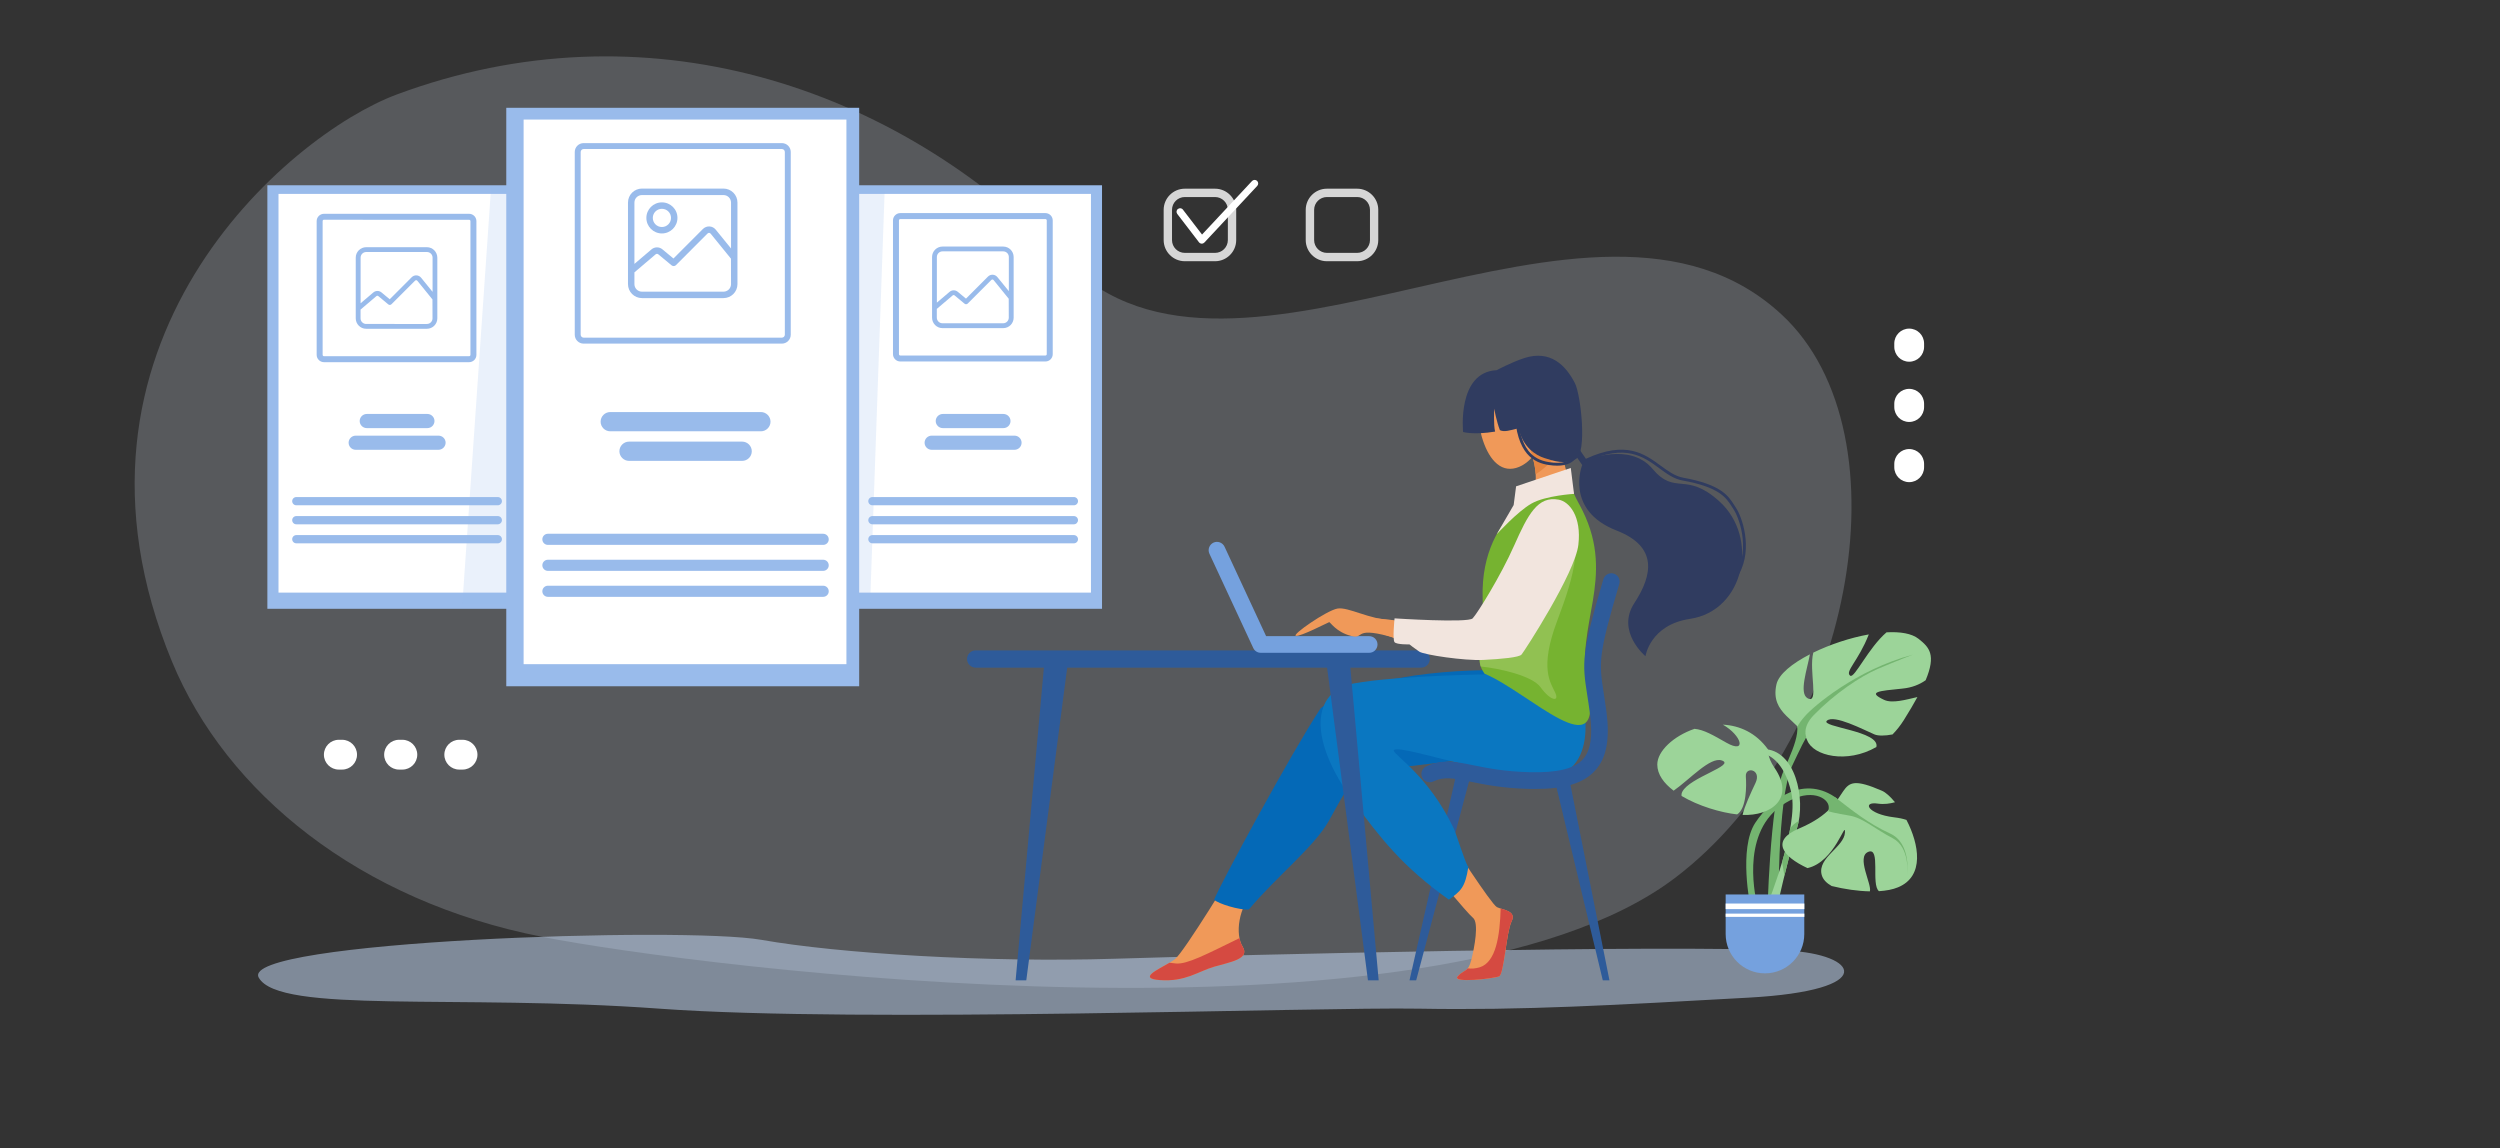 <?xml version="1.0" encoding="utf-8"?>
<!-- Generator: Adobe Illustrator 24.0.0, SVG Export Plug-In . SVG Version: 6.00 Build 0)  -->
<svg version="1.1" id="Слой_1" xmlns="http://www.w3.org/2000/svg" xmlns:xlink="http://www.w3.org/1999/xlink" x="0px" y="0px"
	 viewBox="0 0 431.14 198" style="enable-background:new 0 0 431.14 198;" xml:space="preserve">
<rect x="0" y="0" width="431.14" height="198" fill="#333333" stroke="none"/>
<path style="opacity:0.2;fill:#E7F3FE;" d="M68.44,16.29c42.58-15.81,85.87-1.83,115.22,28.61c29.35,30.44,90.96-21.01,123.63,9.38
	c22.3,20.74,12.08,74.07-18.49,97.17c-41.56,31.39-167.93,15.46-195.27,10.12c-31.49-6.16-54.52-24.83-63.88-47.5
	C7.11,59.46,49.62,23.28,68.44,16.29z"/>
<g>
	<g style="opacity:0.8;">
		<path style="fill:#FFFFFF;" d="M234.04,45.05h-5.21c-2.01,0-3.65-1.64-3.65-3.65v-5.21c0-2.01,1.64-3.65,3.65-3.65h5.21
			c2.01,0,3.65,1.64,3.65,3.65v5.21C237.69,43.41,236.05,45.05,234.04,45.05z M228.84,33.98c-1.22,0-2.21,0.99-2.21,2.21v5.21
			c0,1.22,0.99,2.21,2.21,2.21h5.21c1.22,0,2.21-0.99,2.21-2.21v-5.21c0-1.22-0.99-2.21-2.21-2.21H228.84z"/>
	</g>
	<g style="opacity:0.8;">
		<path style="fill:#FFFFFF;" d="M209.54,45.05h-5.21c-2.01,0-3.65-1.64-3.65-3.65v-5.21c0-2.01,1.64-3.65,3.65-3.65h5.21
			c2.01,0,3.65,1.64,3.65,3.65v5.21C213.19,43.41,211.55,45.05,209.54,45.05z M204.33,33.98c-1.22,0-2.21,0.99-2.21,2.21v5.21
			c0,1.22,0.99,2.21,2.21,2.21h5.21c1.22,0,2.21-0.99,2.21-2.21v-5.21c0-1.22-0.99-2.21-2.21-2.21H204.33z"/>
	</g>
	<g>
		<path style="fill:#FFFFFF;" d="M207.26,42.02c-0.01,0-0.02,0-0.03,0c-0.18-0.01-0.35-0.1-0.46-0.24l-3.74-4.88
			c-0.21-0.27-0.16-0.66,0.11-0.86c0.27-0.21,0.66-0.16,0.86,0.11l3.3,4.3l8.62-9.23c0.23-0.25,0.62-0.26,0.87-0.03
			c0.25,0.23,0.26,0.62,0.03,0.87l-9.11,9.76C207.6,41.94,207.43,42.02,207.26,42.02z"/>
	</g>
</g>
<path style="opacity:0.5;fill:#CCE2FF;" d="M308.14,163.93c-21.32-1.04-93.83,0.72-115.89,1.41c-22.05,0.69-47.65-0.91-60.95-3.26
	c-13.3-2.35-90.16,0.2-86.68,6.51c3.49,6.31,34.25,2.82,69.13,5.36c34.88,2.54,113.33-0.32,131.03,0c17.7,0.32,33.92-0.63,56.73-1.9
	C324.32,170.79,320.5,164.54,308.14,163.93z"/>
<rect x="46.11" y="31.95" style="fill:#99BBEB;" width="44.56" height="73.04"/>
<rect x="48.03" y="33.44" style="fill:#FFFFFF;" width="40.76" height="68.76"/>
<path style="fill:#99BBEB;" d="M73.71,73.83H63.25c-0.67,0-1.22-0.55-1.22-1.22c0-0.67,0.55-1.22,1.22-1.22h10.46
	c0.67,0,1.22,0.55,1.22,1.22C74.92,73.29,74.38,73.83,73.71,73.83z"/>
<path style="fill:#99BBEB;" d="M75.62,77.57H61.34c-0.67,0-1.22-0.55-1.22-1.22c0-0.67,0.55-1.22,1.22-1.22h14.29
	c0.67,0,1.22,0.55,1.22,1.22C76.84,77.02,76.29,77.57,75.62,77.57z"/>
<path style="fill:#99BBEB;" d="M85.86,87.14H51.1c-0.39,0-0.71-0.32-0.71-0.71s0.32-0.71,0.71-0.71h34.75
	c0.39,0,0.71,0.32,0.71,0.71S86.24,87.14,85.86,87.14z"/>
<path style="fill:#99BBEB;" d="M85.86,90.42H51.1c-0.39,0-0.71-0.32-0.71-0.71c0-0.39,0.32-0.71,0.71-0.71h34.75
	c0.39,0,0.71,0.32,0.71,0.71C86.56,90.1,86.24,90.42,85.86,90.42z"/>
<path style="fill:#99BBEB;" d="M85.86,93.7H51.1c-0.39,0-0.71-0.32-0.71-0.71s0.32-0.71,0.71-0.71h34.75c0.39,0,0.71,0.32,0.71,0.71
	S86.24,93.7,85.86,93.7z"/>
<rect x="145.49" y="31.95" style="fill:#99BBEB;" width="44.56" height="73.04"/>
<rect x="147.38" y="33.44" style="fill:#FFFFFF;" width="40.76" height="68.76"/>
<g>
	<path style="fill:#FFFFFF;" d="M168.12,52.61c-0.86,0-1.56-0.9-1.56-0.9"/>
</g>
<path style="fill:#99BBEB;" d="M173.05,73.83h-10.46c-0.67,0-1.22-0.55-1.22-1.22c0-0.67,0.55-1.22,1.22-1.22h10.46
	c0.67,0,1.22,0.55,1.22,1.22C174.27,73.29,173.72,73.83,173.05,73.83z"/>
<path style="fill:#99BBEB;" d="M174.96,77.57h-14.29c-0.67,0-1.22-0.55-1.22-1.22c0-0.67,0.55-1.22,1.22-1.22h14.29
	c0.67,0,1.22,0.55,1.22,1.22C176.18,77.02,175.63,77.57,174.96,77.57z"/>
<path style="fill:#99BBEB;" d="M185.2,87.14h-34.75c-0.39,0-0.71-0.32-0.71-0.71s0.32-0.71,0.71-0.71h34.75
	c0.39,0,0.71,0.32,0.71,0.71S185.59,87.14,185.2,87.14z"/>
<path style="fill:#99BBEB;" d="M185.2,90.42h-34.75c-0.39,0-0.71-0.32-0.71-0.71c0-0.39,0.32-0.71,0.71-0.71h34.75
	c0.39,0,0.71,0.32,0.71,0.71C185.9,90.1,185.59,90.42,185.2,90.42z"/>
<path style="fill:#99BBEB;" d="M185.2,93.7h-34.75c-0.39,0-0.71-0.32-0.71-0.71s0.32-0.71,0.71-0.71h34.75
	c0.39,0,0.71,0.32,0.71,0.71S185.59,93.7,185.2,93.7z"/>
<polygon style="opacity:0.2;fill:#99BBEB;" points="150.05,104.26 79.73,104.26 84.7,32.22 152.59,32.22 "/>
<rect x="87.31" y="18.59" style="fill:#99BBEB;" width="60.86" height="99.76"/>
<rect x="90.3" y="20.62" style="fill:#FFFFFF;" width="55.67" height="93.92"/>
<path style="fill:#99BBEB;" d="M131.22,74.38h-25.98c-0.91,0-1.66-0.75-1.66-1.66c0-0.91,0.75-1.66,1.66-1.66h25.98
	c0.91,0,1.66,0.75,1.66,1.66C132.88,73.63,132.13,74.38,131.22,74.38z"/>
<path style="fill:#99BBEB;" d="M127.99,79.48h-19.51c-0.91,0-1.66-0.75-1.66-1.66c0-0.91,0.75-1.66,1.66-1.66h19.51
	c0.91,0,1.66,0.75,1.66,1.66C129.65,78.74,128.9,79.48,127.99,79.48z"/>
<path style="fill:#99BBEB;" d="M141.96,93.97H94.49c-0.53,0-0.96-0.43-0.96-0.96c0-0.53,0.43-0.96,0.96-0.96h47.47
	c0.53,0,0.96,0.43,0.96,0.96C142.93,93.54,142.49,93.97,141.96,93.97z"/>
<path style="fill:#99BBEB;" d="M141.96,98.45H94.49c-0.53,0-0.96-0.43-0.96-0.96c0-0.53,0.43-0.96,0.96-0.96h47.47
	c0.53,0,0.96,0.43,0.96,0.96C142.93,98.01,142.49,98.45,141.96,98.45z"/>
<path style="fill:#99BBEB;" d="M141.96,102.93H94.49c-0.53,0-0.96-0.43-0.96-0.96c0-0.53,0.43-0.96,0.96-0.96h47.47
	c0.53,0,0.96,0.43,0.96,0.96C142.93,102.49,142.49,102.93,141.96,102.93z"/>
<path style="fill:#2E5B9A;" d="M245.09,115.14h-76.83c-0.82,0-1.49-0.67-1.49-1.49l0,0c0-0.82,0.67-1.49,1.49-1.49h76.83
	c0.82,0,1.49,0.67,1.49,1.49l0,0C246.57,114.48,245.91,115.14,245.09,115.14z"/>
<g>
	<path style="fill:#F09959;" d="M265.83,72.32c1.06,3.73-1.53,7.58-4.37,8.38c-2.85,0.81-4.88-1.73-5.94-5.46
		c-1.06-3.73,0.39-7.41,3.24-8.22C261.61,66.22,264.78,68.59,265.83,72.32z"/>
	<path style="fill:#F09959;" d="M249.87,144.61c0,0,7.3,11.33,8.28,11.83c0.99,0.49,3.45,0.62,2.53,2.46
		c-0.92,1.85-1.29,9.12-2.16,9.49c-0.86,0.37-8.25,1.23-7.14,0c1.11-1.23,1.79-0.62,2.35-2.83c0.56-2.22,1.35-6.41,0.3-7.27
		c-1.05-0.86-7.45-8.62-7.45-8.62L249.87,144.61z"/>
	<path style="fill:#F09959;" d="M213.15,149.47c0,0-8.87,14.62-10.51,15.93c-1.64,1.31-7.06,3.29-2.63,3.61
		c4.43,0.33,6.57-1.48,9.36-2.3c2.79-0.82,6.24-1.31,4.93-3.45c-1.31-2.14-0.77-6.8,2.06-9.75
		C219.19,150.56,213.15,149.47,213.15,149.47z"/>
	<path style="fill:#0469B7;" d="M258.41,115.58c0,0-21.96-0.57-30.66,6.57c-5.09,7.72-17.41,30.5-18.37,33.01
		c0.66,0.66,4.35,1.84,6,1.68c4.85-5.78,11.25-10.77,13.8-15.3c3.14-5.58,4.11-8.38,9.2-8.87c5.09-0.49,16.59-2.14,20.04-2.14
		C261.86,130.52,258.41,115.58,258.41,115.58z"/>
	<polygon style="fill:#2E5B9A;" points="277.56,169.06 276.41,169.06 268.15,134.63 270.69,134.63 	"/>
	<polygon style="fill:#2E5B9A;" points="243.08,169.06 244.23,169.06 253.7,133.41 251.17,133.41 	"/>
	<path style="fill:#0A77C1;" d="M270.92,114.07l-12.77,2.2c0,0-16.96,0.16-24.72,1.6c-7.05,1.31-8.09,9.33,0,20.37
		c4.6,6.27,8.49,11.27,16.44,16.91c2.02-1.48,2.8-2.05,3.35-5.62c-0.58-0.79-2.06-5.73-2.53-6.69c-4.4-9.19-10.27-12.53-10.35-13.44
		c0.99-1.6,26.1,8.35,31.1,2.5C276.22,126.31,270.92,114.07,270.92,114.07z"/>
	<path style="fill:#76B330;" d="M271.45,85.17c-3.36-0.47-6.79,0.17-9.99,2.49c-2.8,2.85-5.96,7.56-5.77,15.32
		c0.25,9.85-1.52,10.49,0.32,13.2c7.71,3.18,20.89,16.86,17.78,2.2c-2.25-10.61,4.93-18.53-0.86-30.3
		C272.46,87.11,271.88,86.18,271.45,85.17z"/>
	<path style="fill:#91C152;" d="M255.69,106.68c-0.15,5.14-0.88,6.65-0.32,8.26c3.14,0.32,8.89,1.58,10.32,3.59
		c1.64,2.3,3.29,2.63,2.52,0.93c-0.77-1.7-2.79-4.11,0.33-12.37c3.12-8.27,4.6-13.85,1.53-19.6L255.69,106.68z"/>
	<path style="fill:#F09959;" d="M271.45,85.17c-2.07-4.9-2.58-10.41-2.58-10.41l-5.42,1.6c0,0,3.08,6.9,0.12,9.36
		c-0.63,0.52-1.36,1.16-2.11,1.93C264.66,85.34,268.09,84.7,271.45,85.17z"/>
	<path style="fill:#E38540;" d="M269.03,76.07c-0.32-0.29-0.72-0.64-1.14-1.02l-4.42,1.31c0,0.01-0.01,0.02-0.01,0.02
		c0.11,0.24,1.23,2.87,1.38,5.4c1.32-0.8,2.76-2.1,4.41-4.38C269.16,76.9,269.09,76.45,269.03,76.07z"/>
	<path style="fill:#F09959;" d="M267.64,86.71c-5.58,1.95-4.96,7.83-10.1,16.51c-2.66,4.49-5.13,4.42-5.13,4.42
		s-6.24,0.05-13.78-0.87c-4.72-0.58-5.02,0.83-1.74,2c6.62,2.37,13.5,4.92,19.04,4.3c5.54-0.62,15.02-14.76,15.51-18.44
		C272.13,89.54,270.45,85.73,267.64,86.71z"/>
	<g>
		<path style="fill:#2E5B9A;" d="M264.76,136.06c-0.35,0-0.7,0-1.07-0.01c-4.55-0.11-7.65-0.74-10.14-1.25
			c-2.91-0.59-4.51-0.92-6.37-0.03c-0.72,0.34-1.57,0.04-1.91-0.68c-0.34-0.72-0.04-1.57,0.68-1.91c2.73-1.3,5.02-0.84,8.18-0.2
			c2.38,0.48,5.34,1.08,9.63,1.19c4.81,0.12,7.74-0.59,9.23-2.24c1.32-1.47,1.71-3.94,1.22-7.76c-0.17-1.31-0.34-2.4-0.49-3.36
			c-0.42-2.71-0.7-4.5-0.35-7.28c0.32-2.57,1.17-6,3.14-12.64c0.23-0.76,1.02-1.19,1.78-0.97c0.76,0.23,1.19,1.02,0.97,1.78
			c-3.68,12.38-3.49,13.59-2.71,18.67c0.15,0.98,0.32,2.09,0.5,3.43c0.61,4.72-0.01,7.92-1.93,10.05
			C273.14,135.06,269.92,136.06,264.76,136.06z"/>
	</g>
	<path style="fill:#D54A41;" d="M213.75,161.79c-5.89,2.88-9.05,4.53-10.94,4.37c-0.45-0.04-0.81-0.08-1.12-0.13
		c-2.1,1.24-5.45,2.71-1.68,2.99c4.43,0.33,6.57-1.48,9.36-2.3c2.79-0.82,6.24-1.31,4.93-3.45
		C214.05,162.86,213.86,162.36,213.75,161.79z"/>
	<path style="fill:#D54A41;" d="M258.8,156.67c-0.14,4.66-0.78,9.28-3.63,10.15c-0.76,0.23-1.44,0.26-2.05,0.18
		c-0.45,0.55-1,0.56-1.73,1.38c-1.11,1.23,6.28,0.37,7.14,0s1.23-7.64,2.16-9.49C261.44,157.38,259.91,157.02,258.8,156.67z"/>
	<g>
		<path style="fill:#75A1DE;" d="M236.13,112.58h-18.7c-0.56,0-1.07-0.32-1.3-0.83l-7.56-16.26c-0.33-0.72-0.02-1.57,0.7-1.91
			c0.72-0.33,1.57-0.02,1.91,0.7l7.17,15.43h17.78c0.79,0,1.43,0.64,1.43,1.43C237.56,111.93,236.92,112.58,236.13,112.58z"/>
	</g>
	<path style="fill:#F09959;" d="M240.04,106.93c-3.78-0.05-7.52-2.31-9.39-1.98c-1.86,0.33-7.94,4.54-7.17,4.71
		c0.77,0.16,5.58-2.33,5.75-2.37c0.16-0.04,1.2,1.73,3.78,2.38c2.57,0.65,0.02-1.93,7.99,0.48
		C246.19,111.72,240.04,106.93,240.04,106.93z"/>
	<path style="fill:#F2E5DE;" d="M270.89,80.7l0.56,4.47c0,0-4.89,0.29-7.32,1.66c-2.43,1.37-6.02,5.32-6.02,5.32l2.93-5.05
		l0.42-3.23L270.89,80.7z"/>
	<path style="fill:#F2E5DE;" d="M268.81,86.17c-3.63-0.68-5.31,2.57-7.67,7.88c-2.35,5.31-6.37,11.76-7.17,12.59
		c-0.8,0.83-13.47,0-13.47,0s-0.38,3.67,0,4.11c0.38,0.44,2.57,0.38,2.57,0.38s0.88,0.7,1.7,1.25c0.82,0.55,7.77,1.59,11.01,1.43
		c3.23-0.16,6.19-0.44,6.62-0.93c0.44-0.49,9.25-14.07,9.8-18.94C272.76,89.08,270.67,86.52,268.81,86.17z"/>
	<path style="fill:#303C60;" d="M258.11,63.84c-6.87,0.33-5.79,10.66-5.79,10.66s1.78,0.55,5.52-0.07
		c-0.29-1.11-0.16-3.94-0.16-3.94s0.43,2.3,0.99,3.7c0.79,0.36,1.68,0.04,3.2-0.33c0.78,3.28,2.98,4.67,4.49,5.14
		c1.67,0.52,3.43,1.15,5.4,0.16c1.97-0.99,0.89-11.06-0.16-13.09c-1.57-3.04-4.18-5.76-8.7-4.33
		C260.63,62.48,258.11,63.84,258.11,63.84z"/>
	<path style="fill:#303C60;" d="M270.05,76.1l2.81,4.1c0,0-3.11,7.77,5.94,11.3c7.09,2.76,6.25,7.62,3.05,12.51
		c-3.2,4.89,1.92,9.16,1.92,9.16s0.78-5.41,7.67-6.44c9.39-1.39,12.05-14,5.04-20.3c-5.8-5.22-7.57-0.9-11.5-5.58
		c-3.93-4.68-11.34-1.52-11.34-1.52l-2.72-3.96L270.05,76.1z"/>
	<g>
		<path style="fill:#303C60;" d="M299.69,99.13c-0.04,0-0.08-0.01-0.12-0.03c-0.12-0.07-0.17-0.22-0.1-0.34
			c2.36-4.31,0.43-9.54-0.53-10.96c-0.1-0.15-0.2-0.3-0.3-0.46c-0.95-1.49-2.14-3.34-8.46-4.47c-1.52-0.27-2.76-1.18-4.06-2.14
			c-2.7-1.98-5.75-4.22-12.39-1.17c-0.13,0.06-0.27,0-0.33-0.12c-0.06-0.13,0-0.27,0.12-0.33c6.91-3.18,10.09-0.84,12.9,1.22
			c1.26,0.92,2.44,1.79,3.85,2.05c6.54,1.18,7.79,3.13,8.79,4.7c0.1,0.16,0.2,0.31,0.29,0.45c1.02,1.48,3.03,6.96,0.56,11.48
			C299.87,99.08,299.78,99.13,299.69,99.13z"/>
	</g>
	<g>
		<path style="fill:#303C60;" d="M268.55,80.31c-0.45,0-0.94-0.04-1.46-0.12c-2.4-0.36-5.63-1.73-5.88-9.39
			c0-0.14,0.1-0.25,0.24-0.26c0.14,0,0.25,0.1,0.26,0.24c0.1,3.16,0.73,5.5,1.86,6.95c0.86,1.1,2,1.73,3.59,1.97
			c2.22,0.33,3.7-0.08,4.38-1.22c0.07-0.12,0.22-0.16,0.34-0.09c0.12,0.07,0.16,0.22,0.09,0.34
			C271.35,79.78,270.2,80.31,268.55,80.31z"/>
	</g>
</g>
<polygon style="fill:#2E5B9A;" points="175.15,169.06 176.99,169.06 184.17,114.19 180.11,114.19 "/>
<polygon style="fill:#2E5B9A;" points="237.76,169.06 235.91,169.06 228.74,114.19 232.79,114.19 "/>
<g>
	<path style="fill:#74B570;" d="M308.11,121.79c3.19,2.91,1.8,5.83-0.56,11.24c-2.36,5.41-2.78,25.4-2.78,25.4l1.94-0.28
		c0,0-0.28-20.54,2.36-26.09c2.64-5.55,3.75-8.33,6.11-6.52S308.11,121.79,308.11,121.79z"/>
	<path style="fill:#9CD499;" d="M306.36,118.02c0.39-1.73,2.69-3.6,5.77-5.18c-0.46,2.55-1.93,6.71-0.41,7.57
		c2.05,1.15,0.2-4.66,0.99-7.86c2.89-1.41,6.37-2.57,9.57-3.14c0,0.01-0.01,0.02-0.01,0.04c-1.8,4.58-4.16,6.38-3.19,7.08
		c0.73,0.52,3.11-4.77,6.26-7.48c2.36-0.13,4.36,0.19,5.54,1.13c1.83,1.45,3.05,2.73,1.21,7.13c-1.05,0.75-2.41,1.29-3.99,1.44
		c-4.16,0.42-6.11,0.56-3.19,1.94c1.43,0.68,3.82-0.04,5.76-0.48c-0.63,1.16-1.4,2.47-2.34,3.97c-0.6,0.95-1.25,1.77-1.95,2.48
		c-1.34,0.26-2.51,0.26-3.13-0.01c-1.94-0.83-6.94-3.47-8.19-2.36c-1.22,1.09,9.25,1.78,8.53,4.54c-5.08,2.93-10.89,1.53-11.92-1.15
		C310.29,124.07,305.19,123.22,306.36,118.02z"/>
	<path style="fill:#74B570;" d="M316.86,137.75c-5.55-4.16-11.24-0.28-14.16,4.16c-2.91,4.44-0.83,14.43-0.83,14.43
		s1.11,0,1.11-0.42c0-0.42-3.05-11.8,4.16-16.93c4.52-3.21,7.77-1.67,8.19-0.14c0.42,1.53-1.8,4.3-1.8,4.3L316.86,137.75z"/>
	<path style="fill:#9CD499;" d="M304.09,129.19c5.55,0,7.36,8.61,5.83,13.6c-1.53,5-3.61,14.3-3.61,14.3l-1.39-1.39
		c0,0,5.27-13.05,4.03-18.88c-1.25-5.83-4.3-6.8-4.86-6.8C303.53,130.03,304.09,129.19,304.09,129.19z"/>
	<path style="fill:#74B570;" d="M308.74,142.83c0.39-0.52,0.87-0.94,1.46-1.23c-0.08,0.41-0.17,0.81-0.29,1.19
		c-0.7,2.28-1.51,5.45-2.18,8.22c-0.06-0.36-0.16-0.9-0.3-1.75c-0.03-0.2-0.06-0.42-0.08-0.65
		C307.89,146.77,308.41,144.76,308.74,142.83z"/>
	<path style="fill:#9CD499;" d="M310.26,142.88c10.55-4.44,4.99-10.54,14.29-6.51c0.65,0.28,1.45,1,2.25,1.98
		c-0.83,0.23-1.83,0.4-2.95,0.24c-2.78-0.42-1.8,1.8,2.78,2.36c0.86,0.1,1.56,0.25,2.15,0.45c2.18,4.19,3.17,9.71-1.45,11.62
		c-0.91,0.38-2.03,0.59-3.29,0.67c-1.42-1.13,0.35-7.69-1.85-6.78c-2.11,0.87,0.66,5.62,0.28,6.81c-2.08-0.04-4.39-0.38-6.59-0.92
		c-0.87-0.49-1.54-1.14-1.74-2c-0.69-2.91,3.89-4.72,4.03-7.22c0.13-2.3-1.68,5.05-6.46,6.13
		C307.38,147.7,305.33,144.95,310.26,142.88z"/>
	<path style="fill:#9CD499;" d="M302.75,135.02c1.11-2.36-1.8-2.91-1.67-1.11c0.12,1.6,0.14,5.49-1.5,6.54
		c-2.83-0.31-6.68-1.45-9.58-3.18c-0.04-0.23,0-0.48,0.12-0.72c1.25-2.5,9.3-4.58,6.8-5.41c-1.99-0.66-5.48,3.25-8.29,5.22
		c-1.69-1.28-2.82-2.81-2.82-4.51c0-2.31,2.8-4.92,6.42-6.16c1.63,0.16,3.15,1.06,5.51,2.4c3.5,1.98,2.69-1.22-0.62-3.12
		c2.85,0.15,5.7,1.37,7.79,4.28c0,0-0.2,1.24,1.12,3.17c3.59,5.25-0.55,8.32-5.51,8.12C300.81,139.15,301.98,136.65,302.75,135.02z"
		/>
	<path style="fill:#74B570;" d="M316.52,137.52c2.71,2.1,5.73,4.55,9.43,6.22c3.7,1.67,2.96,7.09,2.96,7.09s0.56-4.69-2.53-6.29
		c-3.08-1.6-5.12-3.52-7.46-3.89c-2.34-0.37-3.64-0.74-3.64-0.74s0.74-1.48,0.31-2.04C315.16,137.32,316.52,137.52,316.52,137.52z"
		/>
	<path style="fill:#74B570;" d="M329.9,112.89c-9.93,2.65-17.21,9.01-18.57,10.55c-1.36,1.54-1.36,1.97-1.36,1.97l1.05,1.97
		l0.49-0.25c0,0-0.8-1.67,1.3-3.82c3.62-3.72,8.02-6.66,11.04-7.96C326.88,114.06,329.9,112.89,329.9,112.89z"/>
	<path style="fill:#75A1DE;" d="M304.38,167.86L304.38,167.86c3.75,0,6.78-3.04,6.78-6.78v-6.82H297.6v6.82
		C297.6,164.83,300.64,167.86,304.38,167.86z"/>
	<rect x="297.6" y="155.82" style="fill:#FFFFFF;" width="13.57" height="0.96"/>
	<rect x="297.6" y="157.56" style="fill:#FFFFFF;" width="13.57" height="0.56"/>
</g>
<g>
	<path style="fill:#FFFFFF;" d="M79.2,132.72h0.57c1.42,0,2.57-1.15,2.57-2.57l0,0c0-1.42-1.15-2.57-2.57-2.57H79.2
		c-1.42,0-2.57,1.15-2.57,2.57l0,0C76.63,131.57,77.78,132.72,79.2,132.72z"/>
	<path style="fill:#FFFFFF;" d="M68.82,132.72h0.57c1.42,0,2.57-1.15,2.57-2.57v0c0-1.42-1.15-2.57-2.57-2.57h-0.57
		c-1.42,0-2.57,1.15-2.57,2.57l0,0C66.25,131.57,67.4,132.72,68.82,132.72z"/>
	<path style="fill:#FFFFFF;" d="M58.43,132.72H59c1.42,0,2.57-1.15,2.57-2.57v0c0-1.42-1.15-2.57-2.57-2.57h-0.57
		c-1.42,0-2.57,1.15-2.57,2.57l0,0C55.86,131.57,57.01,132.72,58.43,132.72z"/>
</g>
<g>
	<path style="fill:#FFFFFF;" d="M331.82,59.81v-0.57c0-1.42-1.15-2.57-2.57-2.57h0c-1.42,0-2.57,1.15-2.57,2.57v0.57
		c0,1.42,1.15,2.57,2.57,2.57h0C330.67,62.38,331.82,61.23,331.82,59.81z"/>
	<path style="fill:#FFFFFF;" d="M331.82,70.2v-0.57c0-1.42-1.15-2.57-2.57-2.57l0,0c-1.42,0-2.57,1.15-2.57,2.57v0.57
		c0,1.42,1.15,2.57,2.57,2.57h0C330.67,72.77,331.82,71.62,331.82,70.2z"/>
	<path style="fill:#FFFFFF;" d="M331.82,80.58v-0.57c0-1.42-1.15-2.57-2.57-2.57l0,0c-1.42,0-2.57,1.15-2.57,2.57v0.57
		c0,1.42,1.15,2.57,2.57,2.57h0C330.67,83.15,331.82,82,331.82,80.58z"/>
</g>
<g>
	<g>
		<path style="fill:#99BBEB;" d="M134.84,59.26h-34.19c-0.85,0-1.53-0.69-1.53-1.53V26.21c0-0.85,0.69-1.53,1.53-1.53h34.19
			c0.85,0,1.53,0.69,1.53,1.53v31.51C136.37,58.57,135.68,59.26,134.84,59.26z M100.65,25.7c-0.28,0-0.51,0.23-0.51,0.51v31.51
			c0,0.28,0.23,0.51,0.51,0.51h34.19c0.28,0,0.51-0.23,0.51-0.51V26.21c0-0.28-0.23-0.51-0.51-0.51H100.65z"/>
	</g>
	<g>
		<g>
			<path style="fill:#99BBEB;" d="M124.77,32.52h-14.06c-1.33,0-2.41,1.08-2.41,2.41V49c0,1.33,1.08,2.41,2.41,2.41h14.06
				c1.33,0,2.41-1.08,2.41-2.41V34.94C127.19,33.61,126.1,32.52,124.77,32.52z M126.07,49c0,0.72-0.58,1.3-1.3,1.3h-14.06
				c-0.72,0-1.3-0.58-1.3-1.3v-2.03l3.66-3.11c0.13-0.11,0.33-0.11,0.46,0l2.29,1.9c0.22,0.18,0.55,0.17,0.75-0.03l5.45-5.46
				c0.1-0.1,0.21-0.11,0.27-0.11c0.06,0,0.17,0.02,0.26,0.13l3.51,4.32L126.07,49L126.07,49z M126.07,42.85l-2.65-3.26
				c-0.26-0.32-0.65-0.52-1.07-0.54c-0.42-0.02-0.82,0.14-1.12,0.43l-5.09,5.1l-1.9-1.58c-0.55-0.46-1.35-0.45-1.89,0.01l-2.94,2.5
				V34.94c0-0.72,0.58-1.3,1.3-1.3h14.06c0.72,0,1.3,0.58,1.3,1.3V42.85z"/>
		</g>
	</g>
</g>
<g>
	<g>
		<path style="fill:#99BBEB;" d="M180.29,62.34h-25.03c-0.69,0-1.26-0.57-1.26-1.26V38.01c0-0.69,0.57-1.26,1.26-1.26h25.03
			c0.69,0,1.26,0.57,1.26,1.26v23.07C181.55,61.78,180.98,62.34,180.29,62.34z M155.26,37.78c-0.13,0-0.23,0.11-0.23,0.23v23.07
			c0,0.13,0.11,0.23,0.23,0.23h25.03c0.13,0,0.23-0.11,0.23-0.23V38.01c0-0.13-0.11-0.23-0.23-0.23H155.26z"/>
	</g>
	<g>
		<g>
			<path style="fill:#99BBEB;" d="M173.01,42.52h-10.47c-0.99,0-1.8,0.81-1.8,1.8v10.47c0,0.99,0.81,1.8,1.8,1.8h10.47
				c0.99,0,1.8-0.81,1.8-1.8V44.31C174.8,43.32,174,42.52,173.01,42.52z M173.97,54.78c0,0.53-0.43,0.97-0.97,0.97h-10.47
				c-0.53,0-0.97-0.43-0.97-0.97v-1.51l2.73-2.32c0.1-0.08,0.24-0.09,0.34,0l1.71,1.42c0.16,0.14,0.41,0.13,0.56-0.03l4.06-4.06
				c0.07-0.07,0.16-0.08,0.2-0.08c0.04,0,0.13,0.02,0.19,0.1l2.61,3.22L173.97,54.78L173.97,54.78z M173.97,50.2L172,47.78
				c-0.2-0.24-0.49-0.39-0.79-0.4c-0.31-0.02-0.61,0.1-0.83,0.32l-3.79,3.8l-1.42-1.18c-0.41-0.34-1-0.34-1.41,0.01l-2.19,1.86
				v-7.87c0-0.53,0.43-0.97,0.97-0.97h10.47c0.53,0,0.97,0.43,0.97,0.97V50.2z"/>
		</g>
	</g>
</g>
<g>
	<g>
		<path style="fill:#99BBEB;" d="M80.9,62.46H55.87c-0.69,0-1.26-0.57-1.26-1.26V38.13c0-0.69,0.57-1.26,1.26-1.26H80.9
			c0.69,0,1.26,0.57,1.26,1.26V61.2C82.16,61.89,81.6,62.46,80.9,62.46z M55.87,37.89c-0.13,0-0.23,0.11-0.23,0.23V61.2
			c0,0.13,0.11,0.23,0.23,0.23H80.9c0.13,0,0.23-0.11,0.23-0.23V38.13c0-0.13-0.11-0.23-0.23-0.23H55.87z"/>
	</g>
	<g>
		<g>
			<path style="fill:#99BBEB;" d="M73.62,42.63H63.15c-0.99,0-1.8,0.81-1.8,1.8V54.9c0,0.99,0.81,1.8,1.8,1.8h10.47
				c0.99,0,1.8-0.81,1.8-1.8V44.43C75.41,43.44,74.61,42.63,73.62,42.63z M74.59,54.9c0,0.53-0.43,0.97-0.97,0.97H63.15
				c-0.53,0-0.97-0.43-0.97-0.97v-1.51l2.73-2.32c0.1-0.08,0.24-0.09,0.34,0l1.71,1.42c0.16,0.14,0.41,0.13,0.56-0.03l4.06-4.06
				c0.07-0.07,0.16-0.08,0.2-0.08c0.04,0,0.13,0.02,0.19,0.1l2.61,3.22L74.59,54.9L74.59,54.9z M74.59,50.32l-1.97-2.43
				c-0.2-0.24-0.49-0.39-0.79-0.4c-0.31-0.02-0.61,0.1-0.83,0.32l-3.79,3.8l-1.42-1.18c-0.41-0.34-1-0.34-1.41,0.01l-2.19,1.86
				v-7.87c0-0.53,0.43-0.97,0.97-0.97h10.47c0.53,0,0.97,0.43,0.97,0.97V50.32z"/>
		</g>
	</g>
</g>
<g>
	<g>
		<path style="fill:#99BBEB;" d="M114.15,34.9c-1.48,0-2.68,1.2-2.68,2.68c0,1.48,1.2,2.68,2.68,2.68c1.48,0,2.68-1.2,2.68-2.68
			C116.84,36.1,115.63,34.9,114.15,34.9z M114.15,39.15c-0.87,0-1.57-0.7-1.57-1.57c0-0.87,0.7-1.57,1.57-1.57s1.57,0.7,1.57,1.57
			C115.72,38.44,115.02,39.15,114.15,39.15z"/>
	</g>
</g>
</svg>
